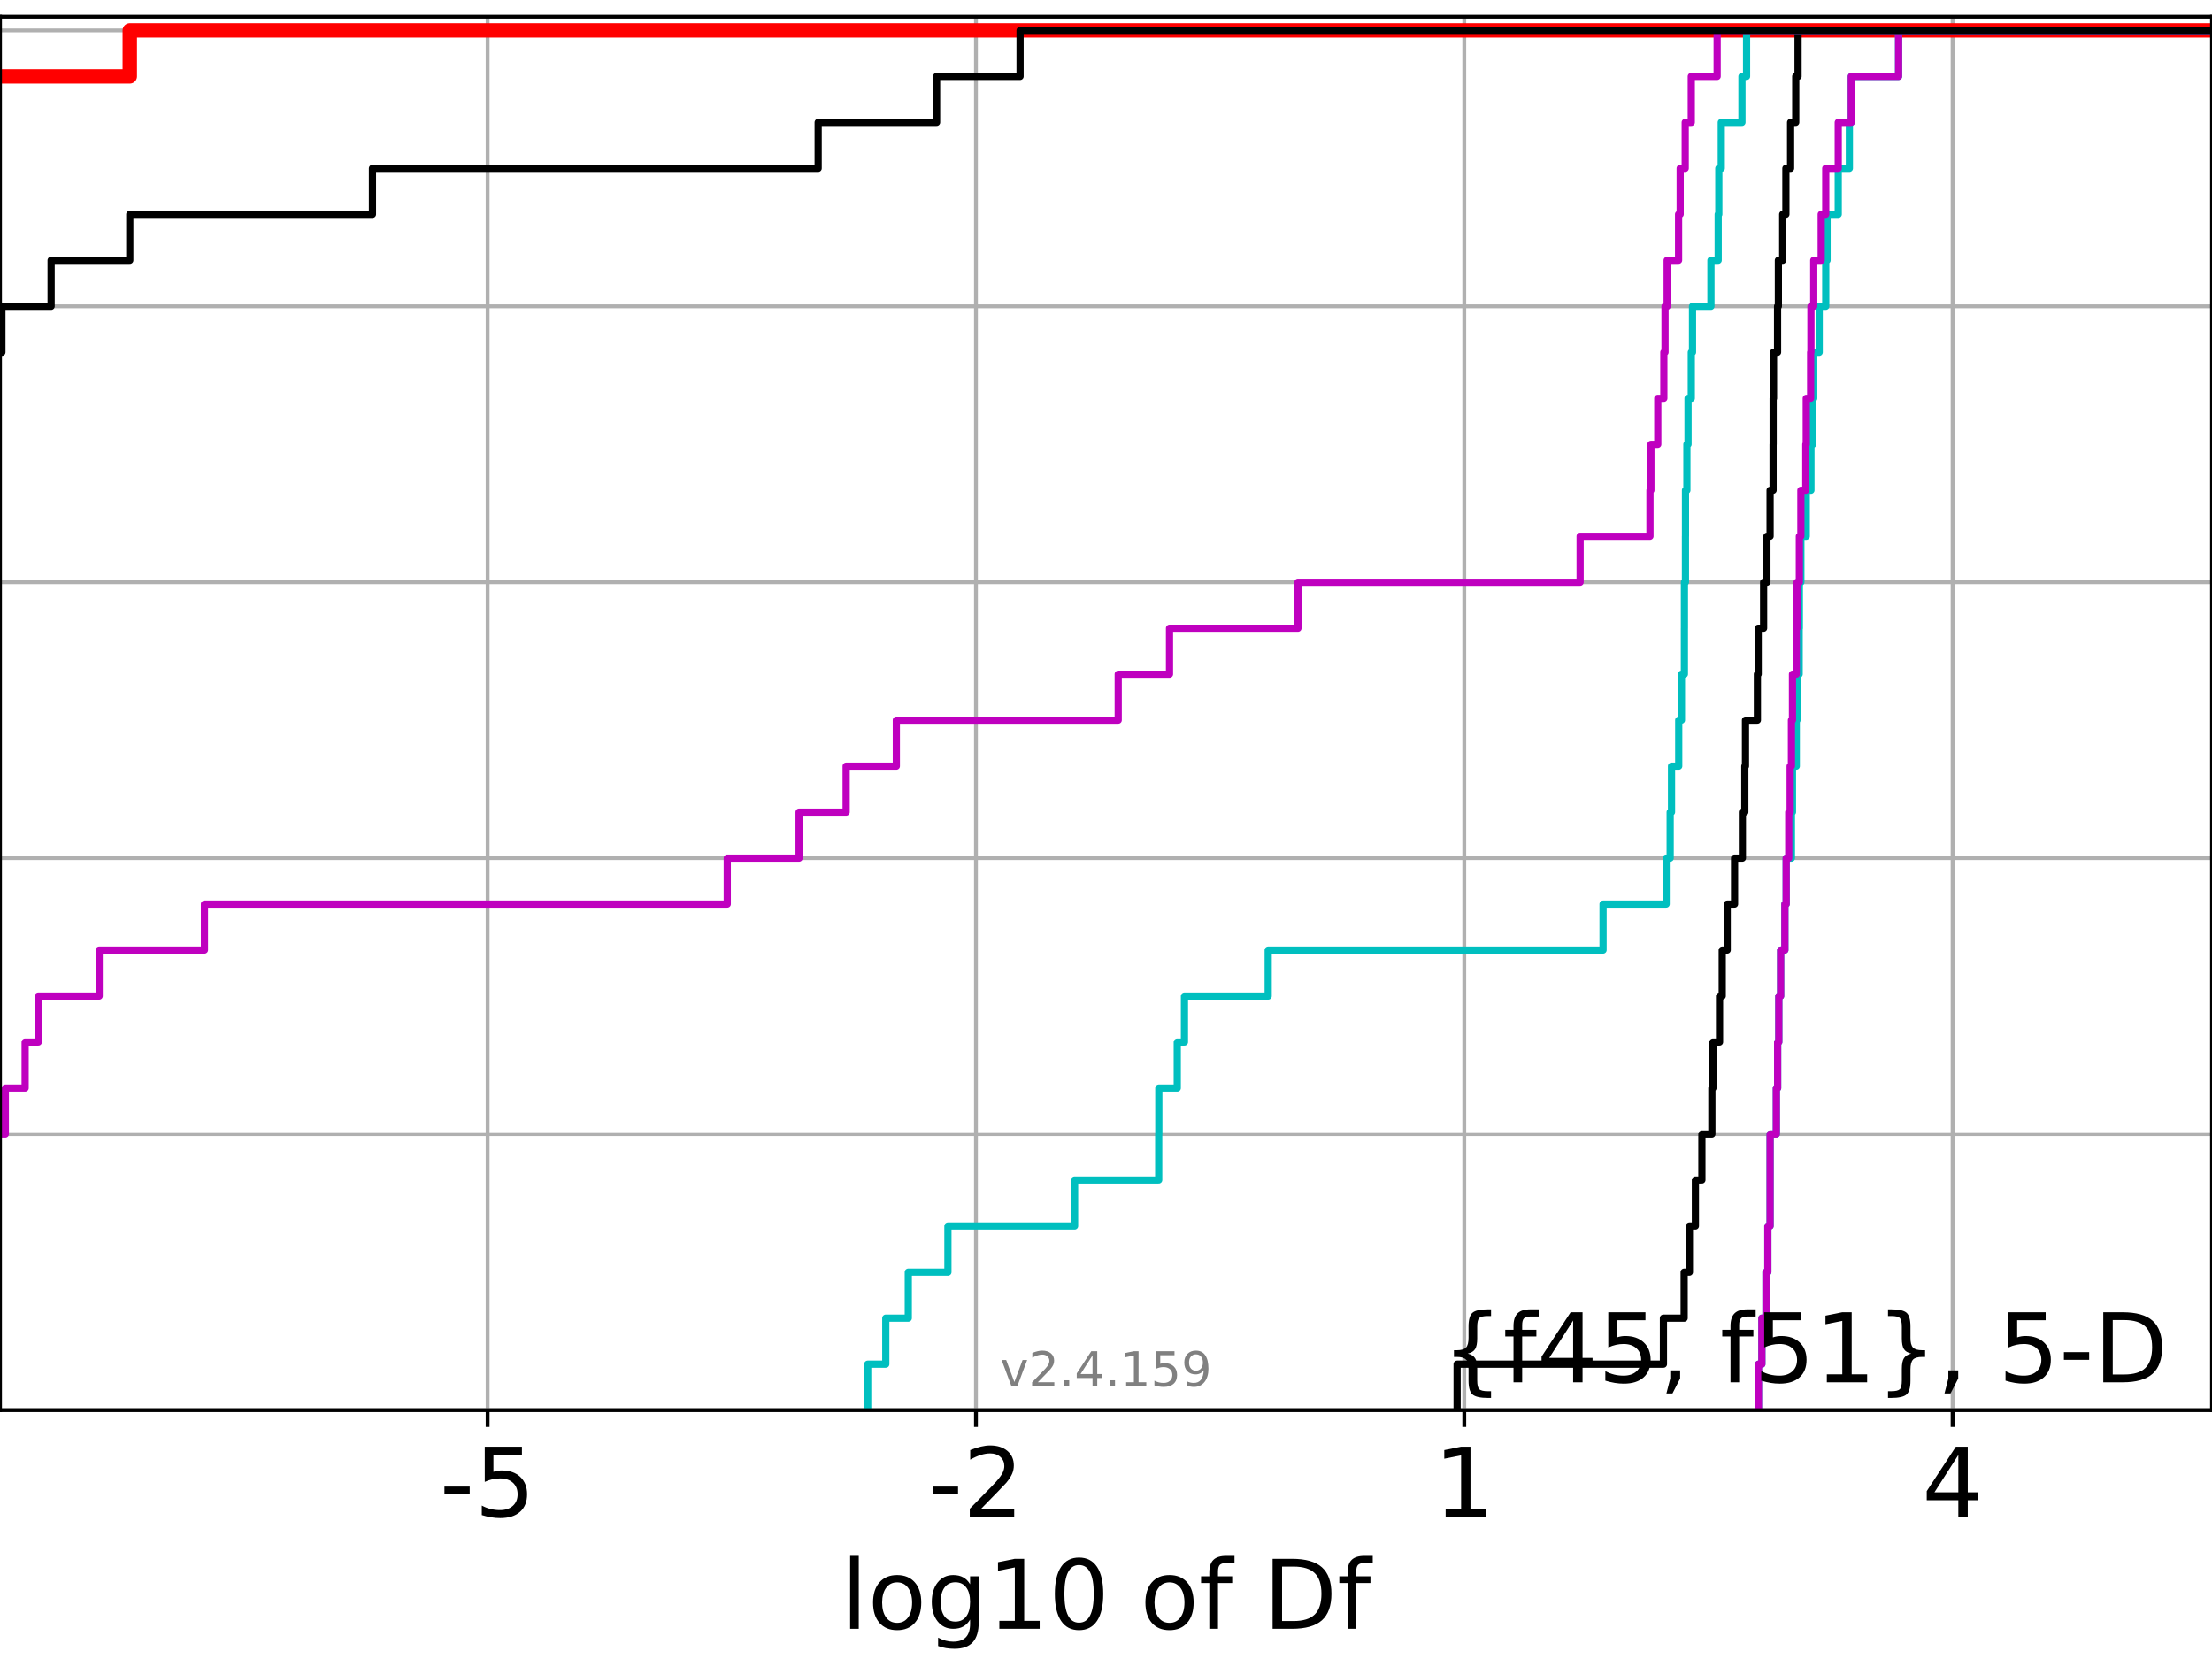 <?xml version="1.0" encoding="utf-8" standalone="no"?>
<!DOCTYPE svg PUBLIC "-//W3C//DTD SVG 1.1//EN"
  "http://www.w3.org/Graphics/SVG/1.1/DTD/svg11.dtd">
<!-- Created with matplotlib (https://matplotlib.org/) -->
<svg height="345.6pt" version="1.1" viewBox="0 0 460.8 345.6" width="460.8pt" xmlns="http://www.w3.org/2000/svg" xmlns:xlink="http://www.w3.org/1999/xlink">
 <defs>
  <style type="text/css">*{stroke-linecap:butt;stroke-linejoin:round;}</style>
 </defs>
 <g id="figure_1">
  <g id="patch_1">
   <path d="M 0 345.6 
L 460.8 345.6 
L 460.8 0 
L 0 0 
z
" style="fill:#ffffff;"/>
  </g>
  <g id="axes_1">
   <g id="patch_2">
    <path d="M 0 293.76 
L 460.8 293.76 
L 460.8 3.456 
L 0 3.456 
z
" style="fill:#ffffff;"/>
   </g>
   <g id="matplotlib.axis_1">
    <g id="xtick_1">
     <g id="line2d_1">
      <path clip-path="url(#p0298cb8fd4)" d="M 101.581 293.76 
L 101.581 3.456 
" style="fill:none;stroke:#b0b0b0;stroke-linecap:square;stroke-width:0.8;"/>
     </g>
     <g id="line2d_2">
      <defs>
       <path d="M 0 0 
L 0 3.5 
" id="m88154a6590" style="stroke:#000000;stroke-width:0.8;"/>
      </defs>
      <g>
       <use style="stroke:#000000;stroke-width:0.8;" x="101.581" xlink:href="#m88154a6590" y="293.76"/>
      </g>
     </g>
     <g id="text_1">
      <!-- -5 -->
      <g transform="translate(91.61 315.957)scale(0.2 -0.2)">
       <defs>
        <path d="M 4.891 31.391 
L 31.203 31.391 
L 31.203 23.391 
L 4.891 23.391 
z
" id="DejaVuSans-45"/>
        <path d="M 10.797 72.906 
L 49.516 72.906 
L 49.516 64.594 
L 19.828 64.594 
L 19.828 46.734 
Q 21.969 47.469 24.109 47.828 
Q 26.266 48.188 28.422 48.188 
Q 40.625 48.188 47.75 41.5 
Q 54.891 34.812 54.891 23.391 
Q 54.891 11.625 47.562 5.094 
Q 40.234 -1.422 26.906 -1.422 
Q 22.312 -1.422 17.547 -0.641 
Q 12.797 0.141 7.719 1.703 
L 7.719 11.625 
Q 12.109 9.234 16.797 8.062 
Q 21.484 6.891 26.703 6.891 
Q 35.156 6.891 40.078 11.328 
Q 45.016 15.766 45.016 23.391 
Q 45.016 31 40.078 35.438 
Q 35.156 39.891 26.703 39.891 
Q 22.75 39.891 18.812 39.016 
Q 14.891 38.141 10.797 36.281 
z
" id="DejaVuSans-53"/>
       </defs>
       <use xlink:href="#DejaVuSans-45"/>
       <use x="36.084" xlink:href="#DejaVuSans-53"/>
      </g>
     </g>
    </g>
    <g id="xtick_2">
     <g id="line2d_3">
      <path clip-path="url(#p0298cb8fd4)" d="M 203.308 293.76 
L 203.308 3.456 
" style="fill:none;stroke:#b0b0b0;stroke-linecap:square;stroke-width:0.8;"/>
     </g>
     <g id="line2d_4">
      <g>
       <use style="stroke:#000000;stroke-width:0.8;" x="203.308" xlink:href="#m88154a6590" y="293.76"/>
      </g>
     </g>
     <g id="text_2">
      <!-- -2 -->
      <g transform="translate(193.338 315.957)scale(0.2 -0.2)">
       <defs>
        <path d="M 19.188 8.297 
L 53.609 8.297 
L 53.609 0 
L 7.328 0 
L 7.328 8.297 
Q 12.938 14.109 22.625 23.891 
Q 32.328 33.688 34.812 36.531 
Q 39.547 41.844 41.422 45.531 
Q 43.312 49.219 43.312 52.781 
Q 43.312 58.594 39.234 62.25 
Q 35.156 65.922 28.609 65.922 
Q 23.969 65.922 18.812 64.312 
Q 13.672 62.703 7.812 59.422 
L 7.812 69.391 
Q 13.766 71.781 18.938 73 
Q 24.125 74.219 28.422 74.219 
Q 39.75 74.219 46.484 68.547 
Q 53.219 62.891 53.219 53.422 
Q 53.219 48.922 51.531 44.891 
Q 49.859 40.875 45.406 35.406 
Q 44.188 33.984 37.641 27.219 
Q 31.109 20.453 19.188 8.297 
z
" id="DejaVuSans-50"/>
       </defs>
       <use xlink:href="#DejaVuSans-45"/>
       <use x="36.084" xlink:href="#DejaVuSans-50"/>
      </g>
     </g>
    </g>
    <g id="xtick_3">
     <g id="line2d_5">
      <path clip-path="url(#p0298cb8fd4)" d="M 305.035 293.76 
L 305.035 3.456 
" style="fill:none;stroke:#b0b0b0;stroke-linecap:square;stroke-width:0.8;"/>
     </g>
     <g id="line2d_6">
      <g>
       <use style="stroke:#000000;stroke-width:0.8;" x="305.035" xlink:href="#m88154a6590" y="293.76"/>
      </g>
     </g>
     <g id="text_3">
      <!-- 1 -->
      <g transform="translate(298.673 315.957)scale(0.2 -0.2)">
       <defs>
        <path d="M 12.406 8.297 
L 28.516 8.297 
L 28.516 63.922 
L 10.984 60.406 
L 10.984 69.391 
L 28.422 72.906 
L 38.281 72.906 
L 38.281 8.297 
L 54.391 8.297 
L 54.391 0 
L 12.406 0 
z
" id="DejaVuSans-49"/>
       </defs>
       <use xlink:href="#DejaVuSans-49"/>
      </g>
     </g>
    </g>
    <g id="xtick_4">
     <g id="line2d_7">
      <path clip-path="url(#p0298cb8fd4)" d="M 406.763 293.76 
L 406.763 3.456 
" style="fill:none;stroke:#b0b0b0;stroke-linecap:square;stroke-width:0.8;"/>
     </g>
     <g id="line2d_8">
      <g>
       <use style="stroke:#000000;stroke-width:0.8;" x="406.763" xlink:href="#m88154a6590" y="293.76"/>
      </g>
     </g>
     <g id="text_4">
      <!-- 4 -->
      <g transform="translate(400.4 315.957)scale(0.2 -0.2)">
       <defs>
        <path d="M 37.797 64.312 
L 12.891 25.391 
L 37.797 25.391 
z
M 35.203 72.906 
L 47.609 72.906 
L 47.609 25.391 
L 58.016 25.391 
L 58.016 17.188 
L 47.609 17.188 
L 47.609 0 
L 37.797 0 
L 37.797 17.188 
L 4.891 17.188 
L 4.891 26.703 
z
" id="DejaVuSans-52"/>
       </defs>
       <use xlink:href="#DejaVuSans-52"/>
      </g>
     </g>
    </g>
    <g id="text_5">
     <!-- log10 of Df -->
     <g transform="translate(175.214 339.313)scale(0.2 -0.2)">
      <defs>
       <path d="M 9.422 75.984 
L 18.406 75.984 
L 18.406 0 
L 9.422 0 
z
" id="DejaVuSans-108"/>
       <path d="M 30.609 48.391 
Q 23.391 48.391 19.188 42.75 
Q 14.984 37.109 14.984 27.297 
Q 14.984 17.484 19.156 11.844 
Q 23.344 6.203 30.609 6.203 
Q 37.797 6.203 41.984 11.859 
Q 46.188 17.531 46.188 27.297 
Q 46.188 37.016 41.984 42.703 
Q 37.797 48.391 30.609 48.391 
z
M 30.609 56 
Q 42.328 56 49.016 48.375 
Q 55.719 40.766 55.719 27.297 
Q 55.719 13.875 49.016 6.219 
Q 42.328 -1.422 30.609 -1.422 
Q 18.844 -1.422 12.172 6.219 
Q 5.516 13.875 5.516 27.297 
Q 5.516 40.766 12.172 48.375 
Q 18.844 56 30.609 56 
z
" id="DejaVuSans-111"/>
       <path d="M 45.406 27.984 
Q 45.406 37.75 41.375 43.109 
Q 37.359 48.484 30.078 48.484 
Q 22.859 48.484 18.828 43.109 
Q 14.797 37.75 14.797 27.984 
Q 14.797 18.266 18.828 12.891 
Q 22.859 7.516 30.078 7.516 
Q 37.359 7.516 41.375 12.891 
Q 45.406 18.266 45.406 27.984 
z
M 54.391 6.781 
Q 54.391 -7.172 48.188 -13.984 
Q 42 -20.797 29.203 -20.797 
Q 24.469 -20.797 20.266 -20.094 
Q 16.062 -19.391 12.109 -17.922 
L 12.109 -9.188 
Q 16.062 -11.328 19.922 -12.344 
Q 23.781 -13.375 27.781 -13.375 
Q 36.625 -13.375 41.016 -8.766 
Q 45.406 -4.156 45.406 5.172 
L 45.406 9.625 
Q 42.625 4.781 38.281 2.391 
Q 33.938 0 27.875 0 
Q 17.828 0 11.672 7.656 
Q 5.516 15.328 5.516 27.984 
Q 5.516 40.672 11.672 48.328 
Q 17.828 56 27.875 56 
Q 33.938 56 38.281 53.609 
Q 42.625 51.219 45.406 46.391 
L 45.406 54.688 
L 54.391 54.688 
z
" id="DejaVuSans-103"/>
       <path d="M 31.781 66.406 
Q 24.172 66.406 20.328 58.906 
Q 16.5 51.422 16.5 36.375 
Q 16.5 21.391 20.328 13.891 
Q 24.172 6.391 31.781 6.391 
Q 39.453 6.391 43.281 13.891 
Q 47.125 21.391 47.125 36.375 
Q 47.125 51.422 43.281 58.906 
Q 39.453 66.406 31.781 66.406 
z
M 31.781 74.219 
Q 44.047 74.219 50.516 64.516 
Q 56.984 54.828 56.984 36.375 
Q 56.984 17.969 50.516 8.266 
Q 44.047 -1.422 31.781 -1.422 
Q 19.531 -1.422 13.062 8.266 
Q 6.594 17.969 6.594 36.375 
Q 6.594 54.828 13.062 64.516 
Q 19.531 74.219 31.781 74.219 
z
" id="DejaVuSans-48"/>
       <path id="DejaVuSans-32"/>
       <path d="M 37.109 75.984 
L 37.109 68.5 
L 28.516 68.5 
Q 23.688 68.5 21.797 66.547 
Q 19.922 64.594 19.922 59.516 
L 19.922 54.688 
L 34.719 54.688 
L 34.719 47.703 
L 19.922 47.703 
L 19.922 0 
L 10.891 0 
L 10.891 47.703 
L 2.297 47.703 
L 2.297 54.688 
L 10.891 54.688 
L 10.891 58.5 
Q 10.891 67.625 15.141 71.797 
Q 19.391 75.984 28.609 75.984 
z
" id="DejaVuSans-102"/>
       <path d="M 19.672 64.797 
L 19.672 8.109 
L 31.594 8.109 
Q 46.688 8.109 53.688 14.938 
Q 60.688 21.781 60.688 36.531 
Q 60.688 51.172 53.688 57.984 
Q 46.688 64.797 31.594 64.797 
z
M 9.812 72.906 
L 30.078 72.906 
Q 51.266 72.906 61.172 64.094 
Q 71.094 55.281 71.094 36.531 
Q 71.094 17.672 61.125 8.828 
Q 51.172 0 30.078 0 
L 9.812 0 
z
" id="DejaVuSans-68"/>
      </defs>
      <use xlink:href="#DejaVuSans-108"/>
      <use x="27.783" xlink:href="#DejaVuSans-111"/>
      <use x="88.965" xlink:href="#DejaVuSans-103"/>
      <use x="152.441" xlink:href="#DejaVuSans-49"/>
      <use x="216.064" xlink:href="#DejaVuSans-48"/>
      <use x="279.688" xlink:href="#DejaVuSans-32"/>
      <use x="311.475" xlink:href="#DejaVuSans-111"/>
      <use x="372.656" xlink:href="#DejaVuSans-102"/>
      <use x="407.861" xlink:href="#DejaVuSans-32"/>
      <use x="439.648" xlink:href="#DejaVuSans-68"/>
      <use x="516.65" xlink:href="#DejaVuSans-102"/>
     </g>
    </g>
   </g>
   <g id="matplotlib.axis_2">
    <g id="ytick_1">
     <g id="line2d_9">
      <path clip-path="url(#p0298cb8fd4)" d="M 0 293.76 
L 460.8 293.76 
" style="fill:none;stroke:#b0b0b0;stroke-linecap:square;stroke-width:0.8;"/>
     </g>
     <g id="line2d_10">
      <defs>
       <path d="M 0 0 
L -3.5 0 
" id="mf797bcaf05" style="stroke:#000000;stroke-width:0.8;"/>
      </defs>
      <g>
       <use style="stroke:#000000;stroke-width:0.8;" x="0" xlink:href="#mf797bcaf05" y="293.76"/>
      </g>
     </g>
    </g>
    <g id="ytick_2">
     <g id="line2d_11">
      <path clip-path="url(#p0298cb8fd4)" d="M 0 236.274 
L 460.8 236.274 
" style="fill:none;stroke:#b0b0b0;stroke-linecap:square;stroke-width:0.8;"/>
     </g>
     <g id="line2d_12">
      <g>
       <use style="stroke:#000000;stroke-width:0.8;" x="0" xlink:href="#mf797bcaf05" y="236.274"/>
      </g>
     </g>
    </g>
    <g id="ytick_3">
     <g id="line2d_13">
      <path clip-path="url(#p0298cb8fd4)" d="M 0 178.788 
L 460.8 178.788 
" style="fill:none;stroke:#b0b0b0;stroke-linecap:square;stroke-width:0.8;"/>
     </g>
     <g id="line2d_14">
      <g>
       <use style="stroke:#000000;stroke-width:0.8;" x="0" xlink:href="#mf797bcaf05" y="178.788"/>
      </g>
     </g>
    </g>
    <g id="ytick_4">
     <g id="line2d_15">
      <path clip-path="url(#p0298cb8fd4)" d="M 0 121.302 
L 460.8 121.302 
" style="fill:none;stroke:#b0b0b0;stroke-linecap:square;stroke-width:0.8;"/>
     </g>
     <g id="line2d_16">
      <g>
       <use style="stroke:#000000;stroke-width:0.8;" x="0" xlink:href="#mf797bcaf05" y="121.302"/>
      </g>
     </g>
    </g>
    <g id="ytick_5">
     <g id="line2d_17">
      <path clip-path="url(#p0298cb8fd4)" d="M 0 63.816 
L 460.8 63.816 
" style="fill:none;stroke:#b0b0b0;stroke-linecap:square;stroke-width:0.8;"/>
     </g>
     <g id="line2d_18">
      <g>
       <use style="stroke:#000000;stroke-width:0.8;" x="0" xlink:href="#mf797bcaf05" y="63.816"/>
      </g>
     </g>
    </g>
    <g id="ytick_6">
     <g id="line2d_19">
      <path clip-path="url(#p0298cb8fd4)" d="M 0 6.33 
L 460.8 6.33 
" style="fill:none;stroke:#b0b0b0;stroke-linecap:square;stroke-width:0.8;"/>
     </g>
     <g id="line2d_20">
      <g>
       <use style="stroke:#000000;stroke-width:0.8;" x="0" xlink:href="#mf797bcaf05" y="6.33"/>
      </g>
     </g>
    </g>
   </g>
   <g id="line2d_21">
    <path clip-path="url(#p0298cb8fd4)" d="M -1 15.911 
L 27.037 15.911 
L 27.037 6.33 
L 27.037 6.33 
L 27.037 6.33 
L 460.8 6.33 
" style="fill:none;stroke:#ff0000;stroke-linecap:square;stroke-width:3;"/>
   </g>
   <g id="line2d_22">
    <path clip-path="url(#p0298cb8fd4)" d="M 366.322 293.76 
L 366.322 284.179 
L 367.03 284.179 
L 367.03 274.598 
L 367.886 274.598 
L 367.886 265.017 
L 368.274 265.017 
L 368.274 255.436 
L 368.744 255.436 
L 368.744 245.855 
L 368.745 245.855 
L 368.745 236.274 
L 370.045 236.274 
L 370.045 226.693 
L 370.317 226.693 
L 370.317 217.112 
L 370.555 217.112 
L 370.555 207.531 
L 370.939 207.531 
L 370.939 197.95 
L 371.821 197.95 
L 371.821 188.369 
L 372.096 188.369 
L 372.096 178.788 
L 373.187 178.788 
L 373.187 169.207 
L 373.406 169.207 
L 373.406 159.626 
L 374.203 159.626 
L 374.203 150.045 
L 374.355 150.045 
L 374.355 140.464 
L 374.799 140.464 
L 374.799 130.883 
L 374.836 130.883 
L 374.836 121.302 
L 375.155 121.302 
L 375.155 111.721 
L 376.275 111.721 
L 376.275 102.14 
L 377.252 102.14 
L 377.252 92.559 
L 377.631 92.559 
L 377.631 82.978 
L 377.837 82.978 
L 377.837 73.397 
L 378.975 73.397 
L 378.975 63.816 
L 380.338 63.816 
L 380.338 54.235 
L 380.613 54.235 
L 380.613 44.654 
L 382.94 44.654 
L 382.94 35.073 
L 385.259 35.073 
L 385.259 25.492 
L 385.657 25.492 
L 385.657 15.911 
L 395.508 15.911 
L 395.508 6.33 
L 395.508 6.33 
L 395.508 6.33 
L 460.8 6.33 
" style="fill:none;stroke:#00bfbf;stroke-linecap:square;stroke-width:1.5;"/>
   </g>
   <g id="line2d_23">
    <path clip-path="url(#p0298cb8fd4)" d="M 366.322 293.76 
L 366.322 284.179 
L 367.03 284.179 
L 367.03 274.598 
L 367.886 274.598 
L 367.886 265.017 
L 368.274 265.017 
L 368.274 255.436 
L 368.744 255.436 
L 368.744 245.855 
L 368.745 245.855 
L 368.745 236.274 
L 370.045 236.274 
L 370.045 226.693 
L 370.317 226.693 
L 370.317 217.112 
L 370.555 217.112 
L 370.555 207.531 
L 370.939 207.531 
L 370.939 197.95 
L 371.821 197.95 
L 371.821 188.369 
L 372.096 188.369 
L 372.096 178.788 
L 372.628 178.788 
L 372.628 169.207 
L 372.918 169.207 
L 372.918 159.626 
L 373.187 159.626 
L 373.187 150.045 
L 373.406 150.045 
L 373.406 140.464 
L 374.203 140.464 
L 374.203 130.883 
L 374.355 130.883 
L 374.355 121.302 
L 374.836 121.302 
L 374.836 111.721 
L 375.155 111.721 
L 375.155 102.14 
L 376.184 102.14 
L 376.184 92.559 
L 376.275 92.559 
L 376.275 82.978 
L 377.189 82.978 
L 377.189 73.397 
L 377.252 73.397 
L 377.252 63.816 
L 377.837 63.816 
L 377.837 54.235 
L 379.39 54.235 
L 379.39 44.654 
L 380.338 44.654 
L 380.338 35.073 
L 382.94 35.073 
L 382.94 25.492 
L 385.657 25.492 
L 385.657 15.911 
L 395.508 15.911 
L 395.508 6.33 
L 395.508 6.33 
L 395.508 6.33 
L 460.8 6.33 
" style="fill:none;stroke:#bf00bf;stroke-linecap:square;stroke-width:1.5;"/>
   </g>
   <g id="line2d_24">
    <path clip-path="url(#p0298cb8fd4)" d="M 303.544 293.76 
L 303.544 284.179 
L 346.524 284.179 
L 346.524 274.598 
L 350.841 274.598 
L 350.841 265.017 
L 351.933 265.017 
L 351.933 255.436 
L 353.181 255.436 
L 353.181 245.855 
L 354.537 245.855 
L 354.537 236.274 
L 356.617 236.274 
L 356.617 226.693 
L 356.838 226.693 
L 356.838 217.112 
L 358.211 217.112 
L 358.211 207.531 
L 358.771 207.531 
L 358.771 197.95 
L 359.808 197.95 
L 359.808 188.369 
L 361.341 188.369 
L 361.341 178.788 
L 362.976 178.788 
L 362.976 169.207 
L 363.478 169.207 
L 363.478 159.626 
L 363.615 159.626 
L 363.615 150.045 
L 366.099 150.045 
L 366.099 140.464 
L 366.264 140.464 
L 366.264 130.883 
L 367.394 130.883 
L 367.394 121.302 
L 368.083 121.302 
L 368.083 111.721 
L 368.744 111.721 
L 368.744 102.14 
L 369.367 102.14 
L 369.367 92.559 
L 369.38 92.559 
L 369.38 82.978 
L 369.458 82.978 
L 369.458 73.397 
L 370.301 73.397 
L 370.301 63.816 
L 370.47 63.816 
L 370.47 54.235 
L 371.371 54.235 
L 371.371 44.654 
L 372.034 44.654 
L 372.034 35.073 
L 373.014 35.073 
L 373.014 25.492 
L 374.086 25.492 
L 374.086 15.911 
L 374.567 15.911 
L 374.567 6.33 
L 374.567 6.33 
L 374.567 6.33 
L 460.8 6.33 
" style="fill:none;stroke:#000000;stroke-linecap:square;stroke-width:1.5;"/>
   </g>
   <g id="line2d_25">
    <path clip-path="url(#p0298cb8fd4)" d="M 180.76 293.76 
L 180.76 284.179 
L 184.525 284.179 
L 184.525 274.598 
L 189.213 274.598 
L 189.213 265.017 
L 197.468 265.017 
L 197.468 255.436 
L 223.856 255.436 
L 223.856 245.855 
L 241.379 245.855 
L 241.379 236.274 
L 241.404 236.274 
L 241.404 226.693 
L 245.246 226.693 
L 245.246 217.112 
L 246.743 217.112 
L 246.743 207.531 
L 264.185 207.531 
L 264.185 197.95 
L 333.946 197.95 
L 333.946 188.369 
L 347.091 188.369 
L 347.091 178.788 
L 347.926 178.788 
L 347.926 169.207 
L 348.208 169.207 
L 348.208 159.626 
L 349.708 159.626 
L 349.708 150.045 
L 350.28 150.045 
L 350.28 140.464 
L 350.89 140.464 
L 350.89 130.883 
L 350.895 130.883 
L 350.895 121.302 
L 351.109 121.302 
L 351.109 111.721 
L 351.116 111.721 
L 351.116 102.14 
L 351.412 102.14 
L 351.412 92.559 
L 351.649 92.559 
L 351.649 82.978 
L 352.326 82.978 
L 352.326 73.397 
L 352.582 73.397 
L 352.582 63.816 
L 356.42 63.816 
L 356.42 54.235 
L 357.929 54.235 
L 357.929 44.654 
L 358.06 44.654 
L 358.06 35.073 
L 358.569 35.073 
L 358.569 25.492 
L 362.883 25.492 
L 362.883 15.911 
L 363.844 15.911 
L 363.844 6.33 
L 363.844 6.33 
L 363.844 6.33 
L 460.8 6.33 
" style="fill:none;stroke:#00bfbf;stroke-linecap:square;stroke-width:1.5;"/>
   </g>
   <g id="line2d_26">
    <path clip-path="url(#p0298cb8fd4)" d="M -1 236.274 
L 1.108 236.274 
L 1.108 226.693 
L 5.237 226.693 
L 5.237 217.112 
L 7.979 217.112 
L 7.979 207.531 
L 20.659 207.531 
L 20.659 197.95 
L 42.59 197.95 
L 42.59 188.369 
L 151.501 188.369 
L 151.501 178.788 
L 166.463 178.788 
L 166.463 169.207 
L 176.267 169.207 
L 176.267 159.626 
L 186.724 159.626 
L 186.724 150.045 
L 232.945 150.045 
L 232.945 140.464 
L 243.629 140.464 
L 243.629 130.883 
L 270.388 130.883 
L 270.388 121.302 
L 329.167 121.302 
L 329.167 111.721 
L 343.719 111.721 
L 343.719 102.14 
L 343.915 102.14 
L 343.915 92.559 
L 345.347 92.559 
L 345.347 82.978 
L 346.609 82.978 
L 346.609 73.397 
L 346.855 73.397 
L 346.855 63.816 
L 347.294 63.816 
L 347.294 54.235 
L 349.678 54.235 
L 349.678 44.654 
L 350.009 44.654 
L 350.009 35.073 
L 351.061 35.073 
L 351.061 25.492 
L 352.323 25.492 
L 352.323 15.911 
L 357.714 15.911 
L 357.714 6.33 
L 357.714 6.33 
L 357.714 6.33 
L 460.8 6.33 
" style="fill:none;stroke:#bf00bf;stroke-linecap:square;stroke-width:1.5;"/>
   </g>
   <g id="line2d_27">
    <path clip-path="url(#p0298cb8fd4)" d="M -1 73.397 
L 0.391 73.397 
L 0.391 63.816 
L 10.647 63.816 
L 10.647 54.235 
L 27.037 54.235 
L 27.037 44.654 
L 77.591 44.654 
L 77.591 35.073 
L 170.438 35.073 
L 170.438 25.492 
L 195.112 25.492 
L 195.112 15.911 
L 212.499 15.911 
L 212.499 6.33 
L 212.499 6.33 
L 212.499 6.33 
L 460.8 6.33 
" style="fill:none;stroke:#000000;stroke-linecap:square;stroke-width:1.5;"/>
   </g>
   <g id="patch_3">
    <path d="M 0 293.76 
L 0 3.456 
" style="fill:none;stroke:#000000;stroke-linecap:square;stroke-linejoin:miter;stroke-width:0.8;"/>
   </g>
   <g id="patch_4">
    <path d="M 460.8 293.76 
L 460.8 3.456 
" style="fill:none;stroke:#000000;stroke-linecap:square;stroke-linejoin:miter;stroke-width:0.8;"/>
   </g>
   <g id="patch_5">
    <path d="M 0 293.76 
L 460.8 293.76 
" style="fill:none;stroke:#000000;stroke-linecap:square;stroke-linejoin:miter;stroke-width:0.8;"/>
   </g>
   <g id="patch_6">
    <path d="M 0 3.456 
L 460.8 3.456 
" style="fill:none;stroke:#000000;stroke-linecap:square;stroke-linejoin:miter;stroke-width:0.8;"/>
   </g>
   <g id="text_6">
    <!-- {f45, f51}, 5-D -->
    <g transform="translate(300.387 287.954)scale(0.2 -0.2)">
     <defs>
      <path d="M 51.125 -9.281 
L 51.125 -16.312 
L 48.094 -16.312 
Q 35.938 -16.312 31.812 -12.688 
Q 27.688 -9.078 27.688 1.703 
L 27.688 13.375 
Q 27.688 20.75 25.047 23.578 
Q 22.406 26.422 15.484 26.422 
L 12.5 26.422 
L 12.5 33.406 
L 15.484 33.406 
Q 22.469 33.406 25.078 36.203 
Q 27.688 39.016 27.688 46.297 
L 27.688 58.016 
Q 27.688 68.797 31.812 72.391 
Q 35.938 75.984 48.094 75.984 
L 51.125 75.984 
L 51.125 69 
L 47.797 69 
Q 40.922 69 38.812 66.844 
Q 36.719 64.703 36.719 57.812 
L 36.719 45.703 
Q 36.719 38.031 34.5 34.562 
Q 32.281 31.109 26.906 29.891 
Q 32.328 28.562 34.516 25.094 
Q 36.719 21.625 36.719 14.016 
L 36.719 1.906 
Q 36.719 -4.984 38.812 -7.125 
Q 40.922 -9.281 47.797 -9.281 
z
" id="DejaVuSans-123"/>
      <path d="M 11.719 12.406 
L 22.016 12.406 
L 22.016 4 
L 14.016 -11.625 
L 7.719 -11.625 
L 11.719 4 
z
" id="DejaVuSans-44"/>
      <path d="M 12.5 -9.281 
L 15.922 -9.281 
Q 22.75 -9.281 24.828 -7.172 
Q 26.906 -5.078 26.906 1.906 
L 26.906 14.016 
Q 26.906 21.625 29.094 25.094 
Q 31.297 28.562 36.719 29.891 
Q 31.297 31.109 29.094 34.562 
Q 26.906 38.031 26.906 45.703 
L 26.906 57.812 
Q 26.906 64.75 24.828 66.875 
Q 22.75 69 15.922 69 
L 12.5 69 
L 12.5 75.984 
L 15.578 75.984 
Q 27.734 75.984 31.812 72.391 
Q 35.891 68.797 35.891 58.016 
L 35.891 46.297 
Q 35.891 39.016 38.516 36.203 
Q 41.156 33.406 48.094 33.406 
L 51.125 33.406 
L 51.125 26.422 
L 48.094 26.422 
Q 41.156 26.422 38.516 23.578 
Q 35.891 20.75 35.891 13.375 
L 35.891 1.703 
Q 35.891 -9.078 31.812 -12.688 
Q 27.734 -16.312 15.578 -16.312 
L 12.5 -16.312 
z
" id="DejaVuSans-125"/>
     </defs>
     <use xlink:href="#DejaVuSans-123"/>
     <use x="63.623" xlink:href="#DejaVuSans-102"/>
     <use x="98.828" xlink:href="#DejaVuSans-52"/>
     <use x="162.451" xlink:href="#DejaVuSans-53"/>
     <use x="226.074" xlink:href="#DejaVuSans-44"/>
     <use x="257.861" xlink:href="#DejaVuSans-32"/>
     <use x="289.648" xlink:href="#DejaVuSans-102"/>
     <use x="324.854" xlink:href="#DejaVuSans-53"/>
     <use x="388.477" xlink:href="#DejaVuSans-49"/>
     <use x="452.1" xlink:href="#DejaVuSans-125"/>
     <use x="515.723" xlink:href="#DejaVuSans-44"/>
     <use x="547.51" xlink:href="#DejaVuSans-32"/>
     <use x="579.297" xlink:href="#DejaVuSans-53"/>
     <use x="642.92" xlink:href="#DejaVuSans-45"/>
     <use x="679.004" xlink:href="#DejaVuSans-68"/>
    </g>
   </g>
   <g id="text_7">
    <!-- v2.4.159 -->
    <g style="fill:#808080;" transform="translate(208.356 288.777)scale(0.1 -0.1)">
     <defs>
      <path d="M 2.984 54.688 
L 12.5 54.688 
L 29.594 8.797 
L 46.688 54.688 
L 56.203 54.688 
L 35.688 0 
L 23.484 0 
z
" id="DejaVuSans-118"/>
      <path d="M 10.688 12.406 
L 21 12.406 
L 21 0 
L 10.688 0 
z
" id="DejaVuSans-46"/>
      <path d="M 10.984 1.516 
L 10.984 10.5 
Q 14.703 8.734 18.5 7.812 
Q 22.312 6.891 25.984 6.891 
Q 35.75 6.891 40.891 13.453 
Q 46.047 20.016 46.781 33.406 
Q 43.953 29.203 39.594 26.953 
Q 35.25 24.703 29.984 24.703 
Q 19.047 24.703 12.672 31.312 
Q 6.297 37.938 6.297 49.422 
Q 6.297 60.641 12.938 67.422 
Q 19.578 74.219 30.609 74.219 
Q 43.266 74.219 49.922 64.516 
Q 56.594 54.828 56.594 36.375 
Q 56.594 19.141 48.406 8.859 
Q 40.234 -1.422 26.422 -1.422 
Q 22.703 -1.422 18.891 -0.688 
Q 15.094 0.047 10.984 1.516 
z
M 30.609 32.422 
Q 37.25 32.422 41.125 36.953 
Q 45.016 41.5 45.016 49.422 
Q 45.016 57.281 41.125 61.844 
Q 37.25 66.406 30.609 66.406 
Q 23.969 66.406 20.094 61.844 
Q 16.219 57.281 16.219 49.422 
Q 16.219 41.5 20.094 36.953 
Q 23.969 32.422 30.609 32.422 
z
" id="DejaVuSans-57"/>
     </defs>
     <use xlink:href="#DejaVuSans-118"/>
     <use x="59.18" xlink:href="#DejaVuSans-50"/>
     <use x="122.803" xlink:href="#DejaVuSans-46"/>
     <use x="154.59" xlink:href="#DejaVuSans-52"/>
     <use x="218.213" xlink:href="#DejaVuSans-46"/>
     <use x="250" xlink:href="#DejaVuSans-49"/>
     <use x="313.623" xlink:href="#DejaVuSans-53"/>
     <use x="377.246" xlink:href="#DejaVuSans-57"/>
    </g>
   </g>
  </g>
 </g>
 <defs>
  <clipPath id="p0298cb8fd4">
   <rect height="290.304" width="460.8" x="0" y="3.456"/>
  </clipPath>
 </defs>
</svg>
